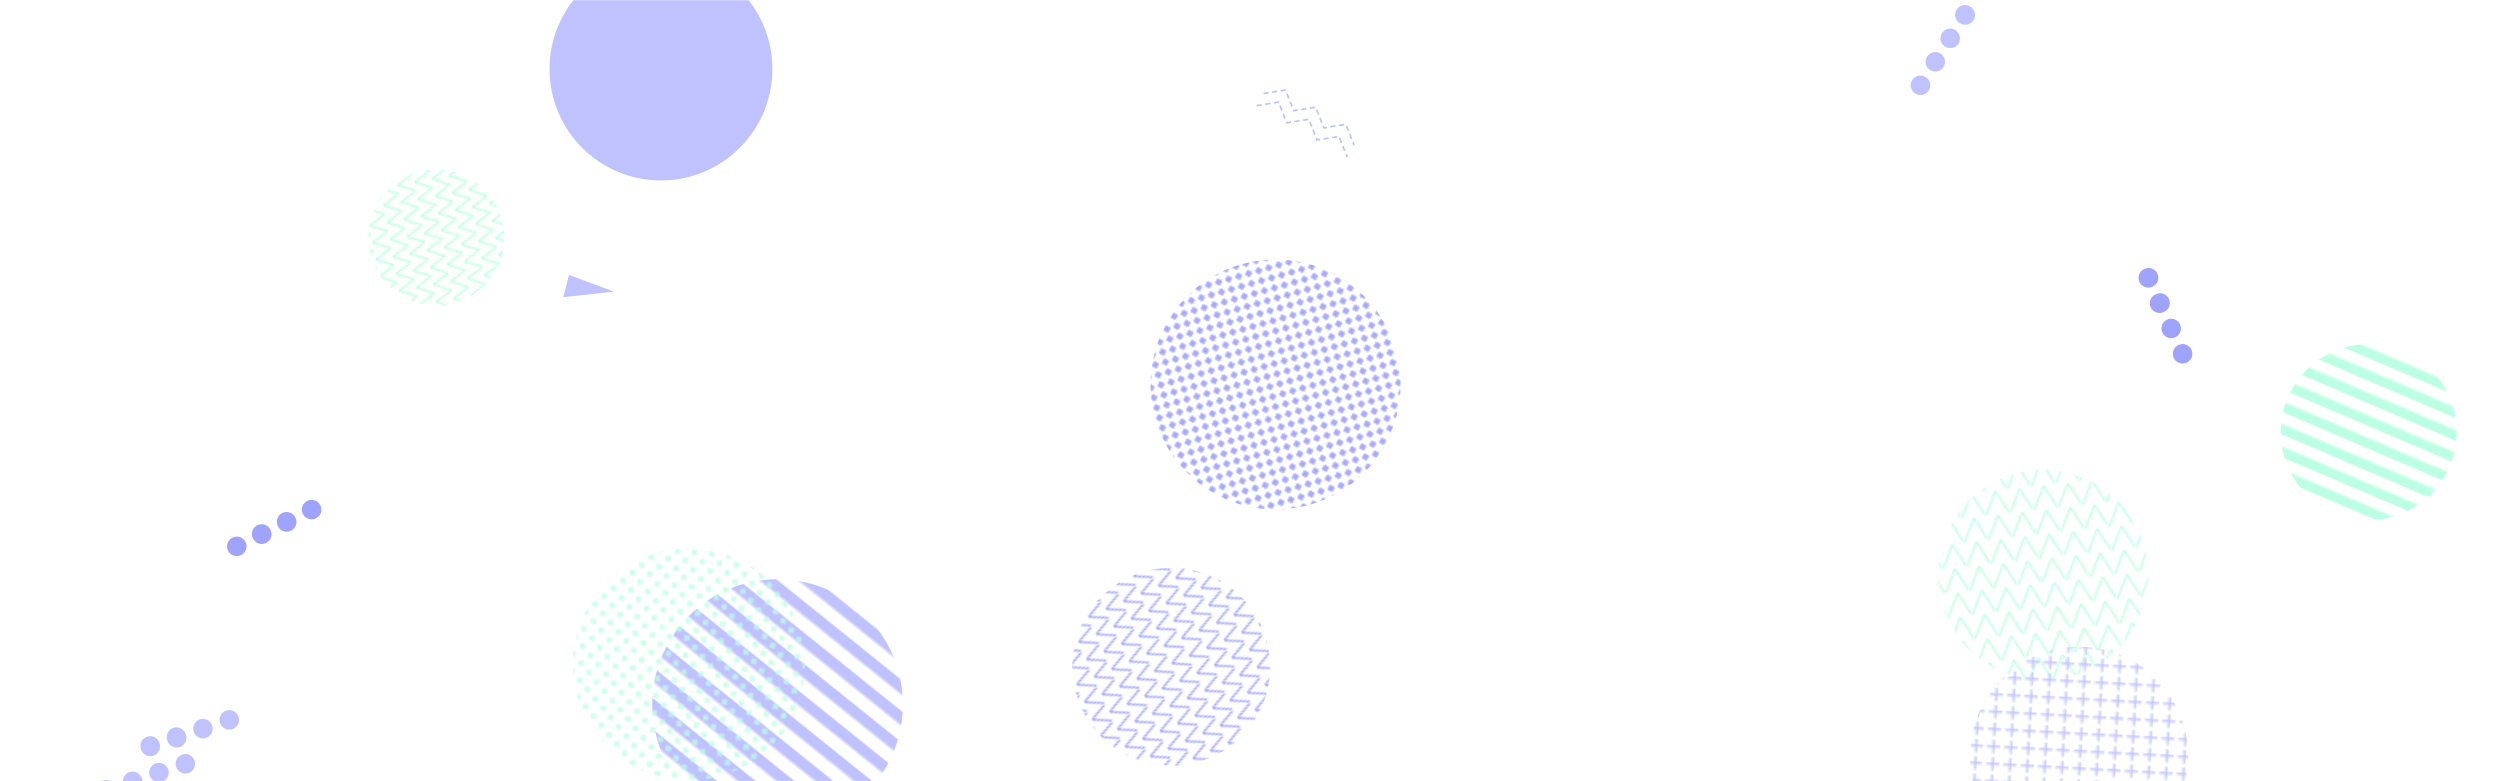 <svg xmlns="http://www.w3.org/2000/svg" version="1.1" xmlns:xlink="http://www.w3.org/1999/xlink" xmlns:svgjs="http://svgjs.dev/svgjs" width="1440" height="450" preserveAspectRatio="none" viewBox="0 0 1440 450"><g mask="url(&quot;#SvgjsMask36396&quot;)" fill="none"><path d="M353.51 167.96 L324.45 171.18L327.765 158.355z" fill="rgba(192, 193, 255, 1)"></path><rect width="202.68" height="202.68" clip-path="url(&quot;#SvgjsClipPath36397&quot;)" x="1263.04" y="147.55" fill="url(&quot;#SvgjsPattern36398&quot;)" transform="rotate(203.15, 1364.38, 248.89)"></rect><circle r="64.179" cx="380.71" cy="39.76" fill="rgba(192, 193, 255, 1)"></circle><path d="M1134.89 3.86a5.6 5.6 0 1 0-5.99 9.46 5.6 5.6 0 1 0 5.99-9.46zM1126.33 17.37a5.6 5.6 0 1 0-6 9.46 5.6 5.6 0 1 0 6-9.46zM1117.76 30.88a5.6 5.6 0 1 0-6 9.46 5.6 5.6 0 1 0 6-9.46zM1109.19 44.39a5.6 5.6 0 1 0-6 9.46 5.6 5.6 0 1 0 6-9.46z" fill="rgba(192, 193, 255, 1)"></path><path d="M131.36 317.17a5.6 5.6 0 1 0 10.06-4.94 5.6 5.6 0 1 0-10.06 4.94zM145.73 310.12a5.6 5.6 0 1 0 10.05-4.94 5.6 5.6 0 1 0-10.05 4.94zM160.09 303.07a5.6 5.6 0 1 0 10.05-4.94 5.6 5.6 0 1 0-10.05 4.94zM174.45 296.02a5.6 5.6 0 1 0 10.06-4.94 5.6 5.6 0 1 0-10.06 4.94z" fill="rgba(160, 163, 252, 1)"></path><rect width="227.92" height="227.92" clip-path="url(&quot;#SvgjsClipPath36399&quot;)" x="560.7" y="270.06" fill="url(&quot;#SvgjsPattern36400&quot;)" transform="rotate(246.15, 674.66, 384.02)"></rect><rect width="288" height="288" clip-path="url(&quot;#SvgjsClipPath36401&quot;)" x="590.74" y="77.47" fill="url(&quot;#SvgjsPattern36402&quot;)" transform="rotate(74.22, 734.74, 221.47)"></rect><path d="M112.08 438.18a5.6 5.6 0 1 0-10.63 3.53 5.6 5.6 0 1 0 10.63-3.53zM96.9 443.23a5.6 5.6 0 1 0-10.63 3.54 5.6 5.6 0 1 0 10.63-3.54zM81.72 448.28a5.6 5.6 0 1 0-10.63 3.54 5.6 5.6 0 1 0 10.63-3.54zM66.53 453.34a5.6 5.6 0 1 0-10.62 3.53 5.6 5.6 0 1 0 10.62-3.53zM137.39 412.89a5.6 5.6 0 1 0-10.63 3.54 5.6 5.6 0 1 0 10.63-3.54zM122.21 417.94a5.6 5.6 0 1 0-10.63 3.54 5.6 5.6 0 1 0 10.63-3.54zM107.02 423a5.6 5.6 0 1 0-10.62 3.53 5.6 5.6 0 1 0 10.62-3.53zM91.84 428.05a5.6 5.6 0 1 0-10.62 3.54 5.6 5.6 0 1 0 10.62-3.54z" fill="rgba(192, 193, 255, 1)"></path><path d="M727.78 53.87L740.43 51.86 745.17 63.76 757.81 61.76 762.55 73.66 775.2 71.65 779.93 83.55M723.83 60.82L736.48 58.82 741.21 70.72 753.86 68.71 758.59 80.61 771.24 78.6 775.97 90.5" stroke="rgba(192, 193, 255, 1)" stroke-width="1" stroke-dasharray="3, 2"></path><rect width="288.64" height="288.64" clip-path="url(&quot;#SvgjsClipPath36403&quot;)" x="303.55" y="261.48" fill="url(&quot;#SvgjsPattern36404&quot;)" transform="rotate(38.82, 447.87, 405.8)"></rect><rect width="242.28" height="242.28" clip-path="url(&quot;#SvgjsClipPath36405&quot;)" x="1055.72" y="210.15" fill="url(&quot;#SvgjsPattern36406&quot;)" transform="rotate(353.7, 1176.86, 331.29)"></rect><rect width="251.16" height="251.16" clip-path="url(&quot;#SvgjsClipPath36407&quot;)" x="1071.97" y="309.8" fill="url(&quot;#SvgjsPattern36408&quot;)" transform="rotate(93.09, 1197.55, 435.38)"></rect><path d="M1259.48 208.9a5.6 5.6 0 1 0-4.6-10.22 5.6 5.6 0 1 0 4.6 10.22zM1252.91 194.31a5.6 5.6 0 1 0-4.59-10.22 5.6 5.6 0 1 0 4.59 10.22zM1246.35 179.71a5.6 5.6 0 1 0-4.59-10.21 5.6 5.6 0 1 0 4.59 10.21zM1239.79 165.12a5.6 5.6 0 1 0-4.6-10.21 5.6 5.6 0 1 0 4.6 10.21z" fill="rgba(160, 163, 252, 1)"></path><rect width="267.52" height="267.52" clip-path="url(&quot;#SvgjsClipPath36409&quot;)" x="263.08" y="248.91" fill="url(&quot;#SvgjsPattern36410&quot;)" transform="rotate(140.13, 396.84, 382.67)"></rect><rect width="156.8" height="156.8" clip-path="url(&quot;#SvgjsClipPath36411&quot;)" x="173" y="58.32" fill="url(&quot;#SvgjsPattern36412&quot;)" transform="rotate(259.74, 251.4, 136.72)"></rect></g><defs><mask id="SvgjsMask36396"><rect width="1440" height="450" fill="#ffffff"></rect></mask><pattern x="0" y="0" width="202.68" height="11.26" patternUnits="userSpaceOnUse" id="SvgjsPattern36398"><rect width="202.68" height="5.63" x="0" y="0" fill="rgba(187, 255, 228, 1)"></rect><rect width="202.68" height="5.63" x="0" y="5.63" fill="rgba(0, 0, 0, 0)"></rect></pattern><clipPath id="SvgjsClipPath36397"><circle r="50.67" cx="1364.38" cy="248.89"></circle></clipPath><pattern x="0" y="0" width="10.36" height="10.36" patternUnits="userSpaceOnUse" id="SvgjsPattern36400"><path d="M0 10.36L5.18 0L10.36 10.36" stroke="rgba(160, 163, 252, 1)" fill="none"></path></pattern><clipPath id="SvgjsClipPath36399"><circle r="56.98" cx="674.66" cy="384.02"></circle></clipPath><pattern x="0" y="0" width="6" height="6" patternUnits="userSpaceOnUse" id="SvgjsPattern36402"><path d="M3 1L3 5M1 3L5 3" stroke="rgba(160, 163, 252, 1)" fill="none" stroke-width="1.53"></path></pattern><clipPath id="SvgjsClipPath36401"><circle r="72" cx="734.74" cy="221.47"></circle></clipPath><pattern x="0" y="0" width="288.64" height="13.12" patternUnits="userSpaceOnUse" id="SvgjsPattern36404"><rect width="288.64" height="6.56" x="0" y="0" fill="rgba(192, 193, 255, 1)"></rect><rect width="288.64" height="6.56" x="0" y="6.56" fill="rgba(0, 0, 0, 0)"></rect></pattern><clipPath id="SvgjsClipPath36403"><circle r="72.16" cx="447.87" cy="405.8"></circle></clipPath><pattern x="0" y="0" width="13.46" height="13.46" patternUnits="userSpaceOnUse" id="SvgjsPattern36406"><path d="M0 13.46L6.73 0L13.46 13.46" stroke="rgba(187, 255, 228, 1)" fill="none"></path></pattern><clipPath id="SvgjsClipPath36405"><circle r="60.57" cx="1176.86" cy="331.29"></circle></clipPath><pattern x="0" y="0" width="9.66" height="9.66" patternUnits="userSpaceOnUse" id="SvgjsPattern36408"><path d="M4.83 1L4.83 8.66M1 4.83L8.66 4.83" stroke="rgba(192, 193, 255, 1)" fill="none" stroke-width="1.13"></path></pattern><clipPath id="SvgjsClipPath36407"><circle r="62.79" cx="1197.55" cy="435.38"></circle></clipPath><pattern x="0" y="0" width="6.08" height="6.08" patternUnits="userSpaceOnUse" id="SvgjsPattern36410"><path d="M3.04 1L3.04 5.08M1 3.04L5.08 3.04" stroke="rgba(187, 255, 228, 1)" fill="none" stroke-width="1"></path></pattern><clipPath id="SvgjsClipPath36409"><circle r="66.88" cx="396.84" cy="382.67"></circle></clipPath><pattern x="0" y="0" width="9.8" height="9.8" patternUnits="userSpaceOnUse" id="SvgjsPattern36412"><path d="M0 9.8L4.9 0L9.8 9.8" stroke="rgba(187, 255, 228, 1)" fill="none"></path></pattern><clipPath id="SvgjsClipPath36411"><circle r="39.2" cx="251.4" cy="136.72"></circle></clipPath></defs></svg>
